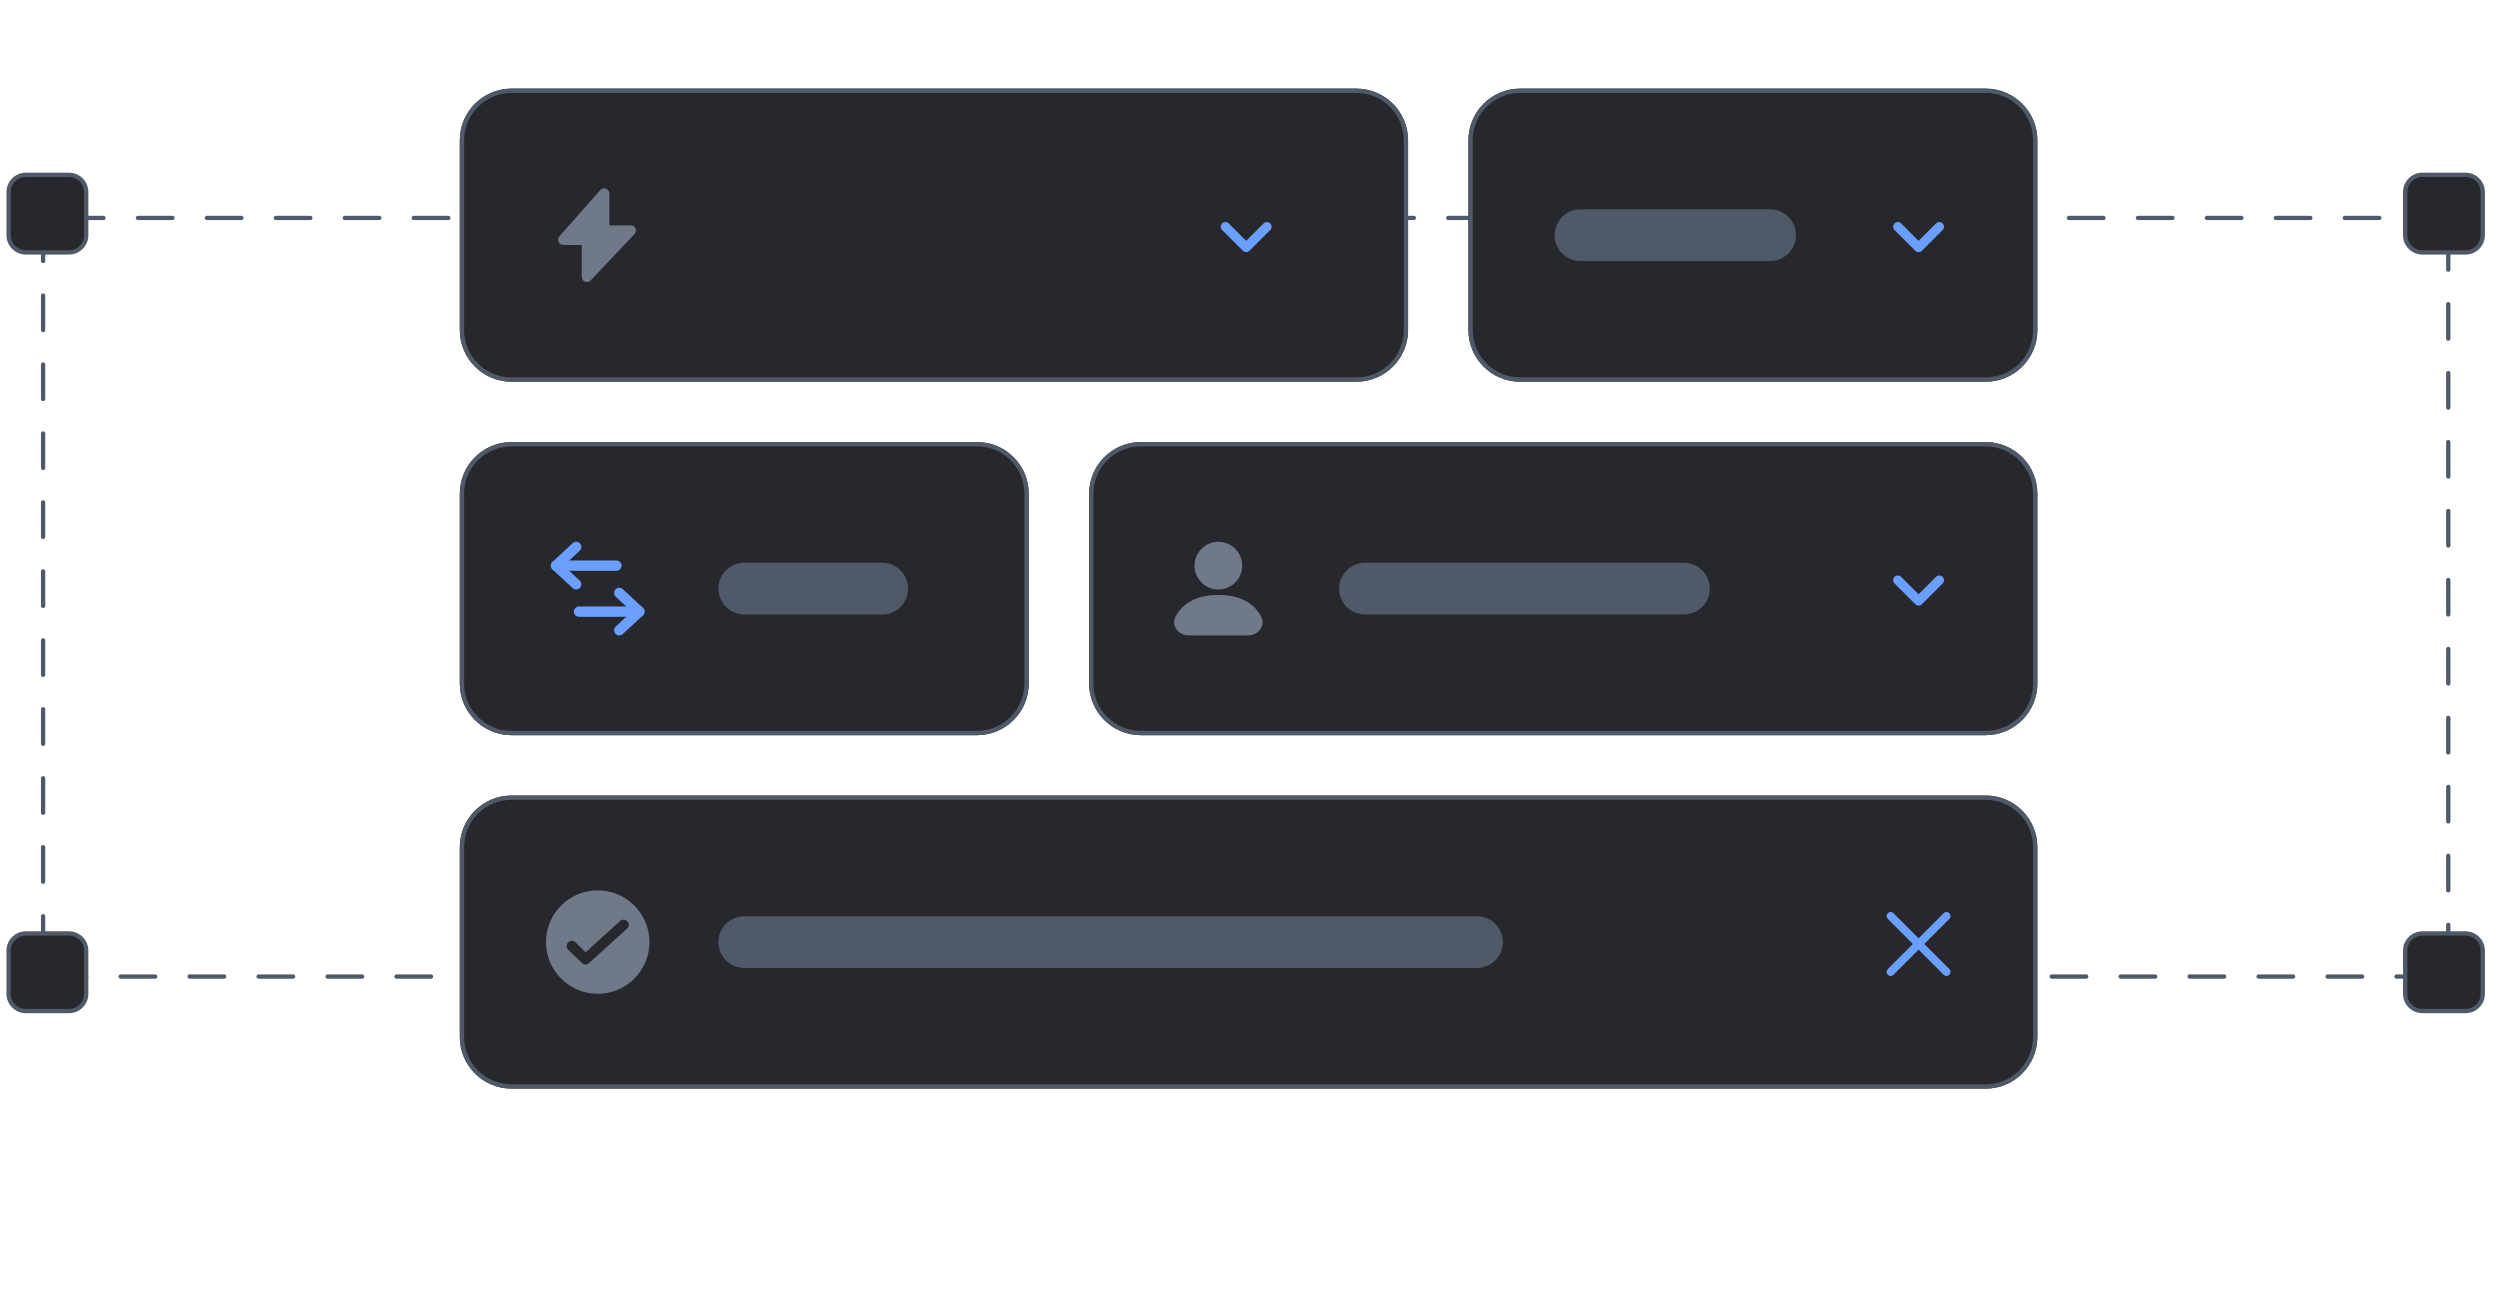<svg width="290" height="151" viewBox="0 0 290 151" fill="none" xmlns="http://www.w3.org/2000/svg">
<path d="M284 25.28H5V113.28H284V25.28Z" stroke="#505967" stroke-width="0.5" stroke-linecap="round" stroke-dasharray="4 4"/>
<path d="M8 20.28H3C1.895 20.28 1 21.175 1 22.28V27.28C1 28.385 1.895 29.28 3 29.28H8C9.105 29.28 10 28.385 10 27.28V22.28C10 21.175 9.105 20.28 8 20.28Z" fill="#26282D" stroke="#505967" stroke-width="0.5"/>
<path d="M286 20.28H281C279.895 20.28 279 21.175 279 22.28V27.28C279 28.385 279.895 29.28 281 29.28H286C287.105 29.28 288 28.385 288 27.28V22.28C288 21.175 287.105 20.28 286 20.28Z" fill="#26282D" stroke="#505967" stroke-width="0.5"/>
<path d="M8 108.28H3C1.895 108.28 1 109.175 1 110.28V115.28C1 116.385 1.895 117.28 3 117.28H8C9.105 117.28 10 116.385 10 115.28V110.28C10 109.175 9.105 108.28 8 108.28Z" fill="#26282D" stroke="#505967" stroke-width="0.5"/>
<path d="M286 108.28H281C279.895 108.28 279 109.175 279 110.28V115.28C279 116.385 279.895 117.28 281 117.28H286C287.105 117.28 288 116.385 288 115.28V110.28C288 109.175 287.105 108.28 286 108.28Z" fill="#26282D" stroke="#505967" stroke-width="0.5"/>
<path d="M230.336 92.28H59.336C56.022 92.28 53.336 94.966 53.336 98.28V120.28C53.336 123.594 56.022 126.28 59.336 126.28H230.336C233.65 126.28 236.336 123.594 236.336 120.28V98.28C236.336 94.966 233.65 92.28 230.336 92.28Z" fill="#26282D"/>
<path d="M230.336 92.53H59.336C56.16 92.53 53.586 95.104 53.586 98.28V120.28C53.586 123.456 56.16 126.03 59.336 126.03H230.336C233.512 126.03 236.086 123.456 236.086 120.28V98.28C236.086 95.104 233.512 92.53 230.336 92.53Z" stroke="#505967" stroke-width="0.5"/>
<path d="M225.795 106.261L219.312 112.743" stroke="#6B9FFF" stroke-width="0.933" stroke-linecap="round" stroke-linejoin="round"/>
<path d="M219.312 106.261L225.795 112.743" stroke="#6B9FFF" stroke-width="0.933" stroke-linecap="round" stroke-linejoin="round"/>
<path d="M171.336 106.28H86.336C84.679 106.28 83.336 107.623 83.336 109.28C83.336 110.937 84.679 112.28 86.336 112.28H171.336C172.993 112.28 174.336 110.937 174.336 109.28C174.336 107.623 172.993 106.28 171.336 106.28Z" fill="#505967"/>
<path fill-rule="evenodd" clip-rule="evenodd" d="M69.336 115.28C72.65 115.28 75.336 112.594 75.336 109.28C75.336 105.966 72.65 103.28 69.336 103.28C66.022 103.28 63.336 105.966 63.336 109.28C63.336 112.594 66.022 115.28 69.336 115.28ZM72.737 107.724C72.983 107.502 73.001 107.122 72.778 106.877C72.556 106.631 72.177 106.613 71.931 106.836L67.936 110.458L66.751 109.311C66.513 109.08 66.134 109.086 65.903 109.324C65.672 109.562 65.678 109.942 65.916 110.173L67.505 111.711C67.732 111.931 68.091 111.937 68.325 111.724L72.737 107.724Z" fill="#6F7988"/>
<path d="M230.336 10.28H176.336C173.022 10.28 170.336 12.966 170.336 16.28V38.28C170.336 41.594 173.022 44.28 176.336 44.28H230.336C233.65 44.28 236.336 41.594 236.336 38.28V16.28C236.336 12.966 233.65 10.28 230.336 10.28Z" fill="#26282D"/>
<path d="M230.336 10.53H176.336C173.16 10.53 170.586 13.104 170.586 16.28V38.28C170.586 41.456 173.16 44.03 176.336 44.03H230.336C233.512 44.03 236.086 41.456 236.086 38.28V16.28C236.086 13.104 233.512 10.53 230.336 10.53Z" stroke="#505967" stroke-width="0.5"/>
<path d="M224.963 26.299L222.556 28.706L220.148 26.299" stroke="#6B9FFF" stroke-width="1.083" stroke-linecap="round" stroke-linejoin="round"/>
<path d="M205.336 24.28H183.336C181.679 24.28 180.336 25.623 180.336 27.28C180.336 28.937 181.679 30.28 183.336 30.28H205.336C206.993 30.28 208.336 28.937 208.336 27.28C208.336 25.623 206.993 24.28 205.336 24.28Z" fill="#505967"/>
<path d="M157.336 10.28H59.336C56.022 10.28 53.336 12.966 53.336 16.28V38.28C53.336 41.594 56.022 44.28 59.336 44.28H157.336C160.65 44.28 163.336 41.594 163.336 38.28V16.28C163.336 12.966 160.65 10.28 157.336 10.28Z" fill="#26282D"/>
<path d="M157.336 10.53H59.336C56.16 10.53 53.586 13.104 53.586 16.28V38.28C53.586 41.456 56.16 44.03 59.336 44.03H157.336C160.512 44.03 163.086 41.456 163.086 38.28V16.28C163.086 13.104 160.512 10.53 157.336 10.53Z" stroke="#505967" stroke-width="0.5"/>
<path d="M146.963 26.299L144.556 28.706L142.148 26.299" stroke="#6B9FFF" stroke-width="1.083" stroke-linecap="round" stroke-linejoin="round"/>
<path d="M65.336 27.817L70.081 22.447V26.743H73.164L68.081 32.114V27.817H65.336Z" fill="#6F7988" stroke="#6F7988" stroke-width="1.2" stroke-linecap="round" stroke-linejoin="round"/>
<path d="M113.336 51.28H59.336C56.022 51.28 53.336 53.966 53.336 57.28V79.28C53.336 82.594 56.022 85.28 59.336 85.28H113.336C116.65 85.28 119.336 82.594 119.336 79.28V57.28C119.336 53.966 116.65 51.28 113.336 51.28Z" fill="#26282D"/>
<path d="M113.336 51.53H59.336C56.16 51.53 53.586 54.104 53.586 57.28V79.28C53.586 82.456 56.16 85.03 59.336 85.03H113.336C116.512 85.03 119.086 82.456 119.086 79.28V57.28C119.086 54.104 116.512 51.53 113.336 51.53Z" stroke="#505967" stroke-width="0.5"/>
<path d="M66.833 67.78L64.5 65.614L66.833 63.447" stroke="#6B9FFF" stroke-width="1.2" stroke-linecap="round" stroke-linejoin="round"/>
<path d="M64.5 65.613H71.5" stroke="#6B9FFF" stroke-width="1.2" stroke-linecap="round" stroke-linejoin="round"/>
<path d="M71.836 68.78L74.169 70.947L71.836 73.113" stroke="#6B9FFF" stroke-width="1.2" stroke-linecap="round" stroke-linejoin="round"/>
<path d="M74.164 70.947H67.164" stroke="#6B9FFF" stroke-width="1.2" stroke-linecap="round" stroke-linejoin="round"/>
<path d="M102.336 65.28H86.336C84.679 65.28 83.336 66.623 83.336 68.28C83.336 69.937 84.679 71.28 86.336 71.28H102.336C103.993 71.28 105.336 69.937 105.336 68.28C105.336 66.623 103.993 65.28 102.336 65.28Z" fill="#505967"/>
<path d="M230.336 51.28H132.336C129.022 51.28 126.336 53.966 126.336 57.28V79.28C126.336 82.594 129.022 85.28 132.336 85.28H230.336C233.65 85.28 236.336 82.594 236.336 79.28V57.28C236.336 53.966 233.65 51.28 230.336 51.28Z" fill="#26282D"/>
<path d="M230.336 51.53H132.336C129.16 51.53 126.586 54.104 126.586 57.28V79.28C126.586 82.456 129.16 85.03 132.336 85.03H230.336C233.512 85.03 236.086 82.456 236.086 79.28V57.28C236.086 54.104 233.512 51.53 230.336 51.53Z" stroke="#505967" stroke-width="0.5"/>
<path d="M224.963 67.299L222.556 69.706L220.148 67.299" stroke="#6B9FFF" stroke-width="1.083" stroke-linecap="round" stroke-linejoin="round"/>
<path d="M195.336 65.28H158.336C156.679 65.28 155.336 66.623 155.336 68.28C155.336 69.937 156.679 71.28 158.336 71.28H195.336C196.993 71.28 198.336 69.937 198.336 68.28C198.336 66.623 196.993 65.28 195.336 65.28Z" fill="#505967"/>
<path d="M143.497 65.614C143.497 66.81 142.527 67.78 141.331 67.78C140.134 67.78 139.164 66.81 139.164 65.614C139.164 64.417 140.134 63.447 141.331 63.447C142.527 63.447 143.497 64.417 143.497 65.614Z" fill="#6F7988" stroke="#6F7988" stroke-width="1.2" stroke-linecap="round" stroke-linejoin="round"/>
<path d="M137.896 73.113H144.765C145.527 73.113 146.113 72.458 145.758 71.785C145.235 70.795 144.042 69.613 141.331 69.613C138.619 69.613 137.426 70.795 136.903 71.785C136.548 72.458 137.134 73.113 137.896 73.113Z" fill="#6F7988" stroke="#6F7988" stroke-width="1.2" stroke-linecap="round" stroke-linejoin="round"/>
</svg>
